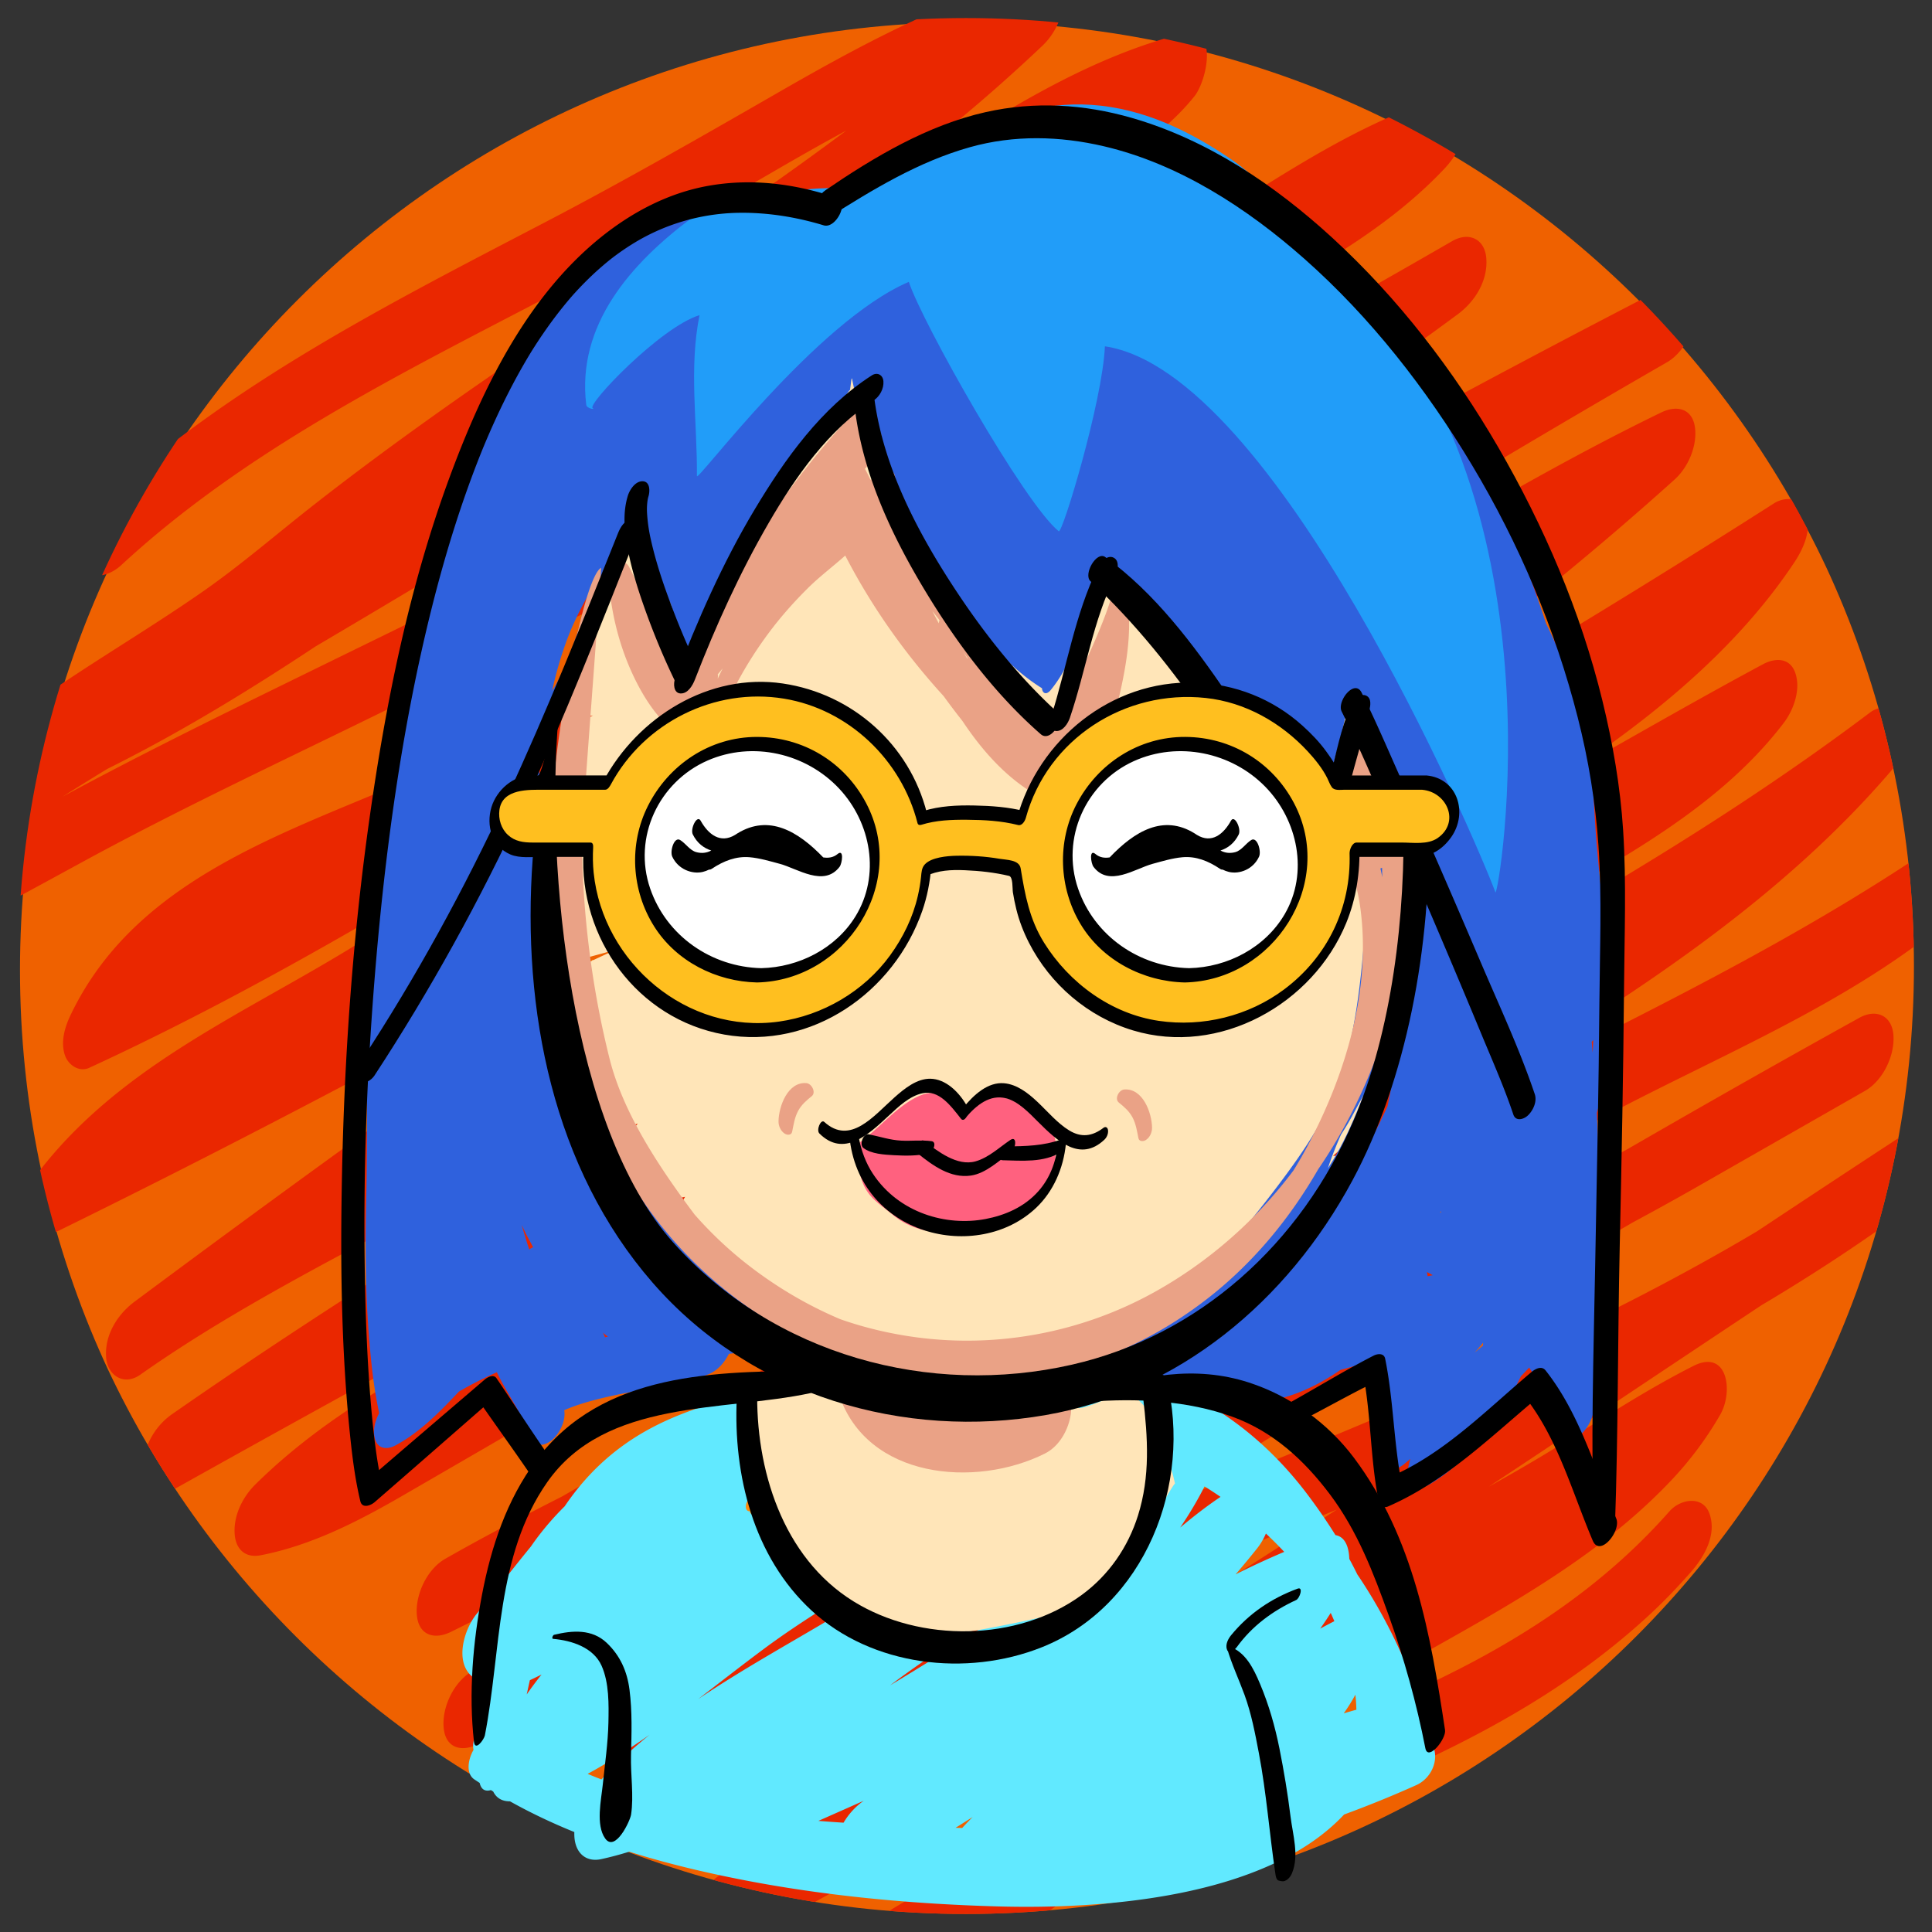 <svg xmlns="http://www.w3.org/2000/svg" xmlns:xlink="http://www.w3.org/1999/xlink" width="1030" height="1030" viewBox="0 0 1030 1030"><rect x="0" y="0" width="1030" height="1030" fill="#333333" stroke="none"/><defs><path id="a" d="M1020.377 515.001c0 279.115-226.264 505.377-505.377 505.377S9.623 794.114 9.623 515.001 235.887 9.622 515 9.622s505.377 226.266 505.377 505.379z"/></defs><clipPath id="b"><use xlink:href="#a" overflow="visible"/></clipPath><g clip-path="url(#b)"><path fill="#EF6100" d="M1021.413 517.214c0 279.115-226.265 505.377-505.378 505.377-279.112 0-505.377-226.264-505.377-505.378 0-279.113 226.265-505.378 505.377-505.378 279.113 0 505.378 226.265 505.378 505.379z"/><path fill="#EA2700" d="M64.592 301.339c65.697-60.767 147.472-101.363 226.166-142.394 40.815-21.281 80.746-43.73 120.539-66.854 43.206-25.11 87.47-49.598 136.055-62.561l-2.865-37.722C469.49 62.96 382.01 118.799 296.631 176.392c-43.967 29.658-87.433 59.996-129.215 92.682-20.033 15.672-39.121 32.311-60.043 46.828-21.763 15.1-44.41 28.884-66.553 43.409-20.461 13.421-40.42 27.7-58.93 43.736-7.092 6.145-11.695 17.171-10.986 26.521.549 7.209 5.931 13.974 13.85 11.2 98.167-34.394 184.33-95.652 268.734-154.941 42.164-29.617 84.251-59.421 128.115-86.495 19.997-12.341 40.242-24.097 59.857-37.073 21.043-13.919 41.816-28.239 62.965-42.001 37.357-24.313 76.479-48.122 120.033-59.315-2.239-11.117-4.479-22.232-6.717-33.351-3.625 4.497-11.99 11.267-18.963 15.919-10.002 6.67-20.648 12.364-31.156 18.178-23.029 12.742-45.092 27.219-67.553 40.936-51.307 31.332-102.534 62.797-153.853 94.112-51.11 31.188-102.327 62.211-153.79 92.816-45.842 27.263-92.239 53.613-137.738 81.449C-2.51 405.993-58.916 444.152-106.64 491.58c-6.829 6.784-11.734 16.688-10.986 26.521.559 7.365 5.898 13.78 13.849 11.198 51.945-16.859 99.749-43.608 147.504-69.638 50.274-27.404 102.161-51.78 153.585-76.934 106.723-52.204 213.545-104.201 320.025-156.899 43.588-21.572 87.41-42.348 128.738-68.076 36.969-23.018 73.674-48.996 115.463-62.538-.953-12.575-1.908-25.146-2.863-37.721-32.516 34.457-76.607 55.146-117.221 78.288-50.043 28.516-97.458 62.321-145.693 93.778-48.672 31.741-97.557 62.7-143.463 98.404-36.258 28.201-71.635 58.477-113.408 78.263C166.968 440.29 75.416 461.753 37.56 541.29c-3.076 6.463-5.364 14.316-2.909 21.401 1.744 5.04 7.496 9.095 12.932 6.589 100.087-46.102 193.518-104.332 287.45-161.587 46.519-28.354 93.288-56.325 141.229-82.228 49.123-26.541 100.223-49.029 149.865-74.543 51.182-26.305 101.262-54.686 151.102-83.427-.985-12.997-1.971-25.993-2.959-38.989-89.507 66.279-184.82 124.035-280.238 181.279-95.315 57.186-189.699 115.122-280.916 178.699C148.344 533.63 70.698 560.08 20.878 624.456c-8.811 11.384-11.102 42.221 10.984 31.382 208.227-102.161 408.941-218.58 611.711-330.955 81.105-44.949 162.598-89.213 245.032-131.684-.985-12.996-1.972-25.994-2.959-38.989-200.876 115.724-395.703 241.728-585.56 374.705-76.926 53.879-153.004 108.972-228.347 165.043-9.188 6.835-16.062 17.88-15.161 29.76.736 9.699 9.592 15.234 18.12 9.229 43.634-30.724 91.015-55.527 138.017-80.599 48.865-26.063 96.42-53.966 143.453-83.206 97.824-60.818 193.598-125.836 295.82-179.224 79.943-41.755 155.398-91.653 236.616-131.035l-7.13-35.752c-155.031 139.627-335.512 246.817-513.14 354.633-93.445 56.721-186.838 113.71-276.604 176.167-9.318 6.484-16.043 18.146-15.16 29.758.8 10.539 9.316 14.158 18.119 9.23 202.516-113.372 408.094-221.234 609.108-337.292 82.61-47.694 164.386-96.848 244.782-148.196l-10.985-31.381c-4.995 7.511-10.376 14.716-16.097 21.688-5.041 6.146-10.836 12.267-18.377 19.708-14.123 13.939-29.658 26.809-45.089 38.273-35.397 26.297-73.571 48.73-112.081 70.107-37.449 20.789-75.582 40.312-113.115 60.945-42.606 23.422-83.6 49.658-124.551 75.827-65.342 41.753-130.41 84.796-198.977 121.15-60.085 31.858-124.111 59.163-173.205 107.688-6.838 6.762-11.73 16.707-10.986 26.521.621 8.164 5.797 12.766 13.852 11.199 27.105-5.268 51.927-18.041 75.644-31.76 24.854-14.379 49.684-28.809 74.538-43.191a10610.827 10610.827 0 0 0 152.23-89.772c49.531-29.772 100.037-57.95 150.666-85.822 50.375-27.729 102.133-51.93 153.664-77.322 67.275-33.148 131.117-72.729 197.158-108.185l-10.984-31.383c-5.504 7.192-9.137 10.836-17.041 18.057-7.752 7.076-15.979 13.312-24.516 19.367-18.808 13.338-38.715 25.094-58.618 36.699-43.185 25.18-85.118 51.793-126.224 80.276-91.95 63.715-180.73 131.845-272.466 195.851-62.606 43.68-127.019 85.396-195.644 119.062l2.959 38.99c48.337-27.512 98.725-51.109 148.233-76.383 25.085-12.807 49.888-26.168 74.097-40.572 24.189-14.391 46.896-30.896 69.811-47.201 23.253-16.545 46.578-32.993 70.564-48.466 23.51-15.167 48.084-28.535 72.547-42.078 48.808-27.02 97.926-53.479 146.338-81.21 61.396-35.17 121.518-72.686 178.057-115.307l-10.984-31.382c-59.98 69.826-146.118 119.632-225.496 166.939-91.051 54.269-181.008 110.706-269.408 169.204-41.196 27.26-81.385 55.869-121.204 85.092-39.394 28.914-78.96 57.732-121.233 82.348-9.595 5.584-15.992 18.82-15.16 29.758.84 11.066 9.201 13.475 18.119 9.23 100.961-48.053 196.104-107.057 291.244-165.518 47.797-29.369 95.674-58.625 144.387-86.46 47.674-27.237 96.567-52.016 145.608-76.669 75.025-37.713 150.204-76.055 218.39-125.428l-7.131-35.751c-33.61 33.213-76.09 55.599-117.895 76.72a4038.336 4038.336 0 0 0-133.637 70.689c-99.297 54.921-199.128 109.008-295.388 169.18-39.694 24.812-79.177 50.248-116.167 78.982-32.521 25.262-64.553 53.299-102.399 70.43-8.954 4.055-15.019 11.32-17.994 20.766-1.853 5.883-3.031 24.236 8.274 22.725 45.447-6.074 87.677-22.926 128.725-42.799 43.947-21.275 85.808-46.65 127.57-71.857 92.4-55.779 188.994-103.605 284.818-153.17 30.956-16.012 61.8-31.989 92.062-49.282l89.188-50.968c9.619-5.496 15.986-18.892 15.162-29.759-.805-10.575-9.309-14.111-18.121-9.229-104.188 57.711-206.854 118.117-308.768 179.746-51.145 30.93-102.086 62.188-152.945 93.584-44.668 27.572-85.542 60.625-129.553 89.188-21.203 13.756-43.262 26.518-67.016 35.328L331.72 981.4c171.867-107.34 370.172-160.402 549.303-253.342 47.312-24.547 93.092-52.107 136.094-83.643 9.217-6.758 16.057-17.938 15.159-29.76-.759-9.986-9.485-14.867-18.118-9.229C824.266 729.44 638.676 860.724 439.863 970.419a2775.571 2775.571 0 0 1-59.694 31.969l7.133 35.752c73.349-58.309 162.89-92.967 248.278-129.312 44.957-19.137 89.819-38.742 132.914-61.836 22.314-11.959 44.492-24.162 66.002-37.533 23.461-14.584 46.566-29.75 71.246-42.24l-14.291-26.021c-3.254 5.631 2.838-4.268-.768 1.271-1.092 1.672-2.266 3.291-3.438 4.908-1.197 1.656-2.473 3.256-3.743 4.855-.225.285-4.667 5.496-1.593 2.025-6.42 7.246-13.554 13.844-20.877 20.158-14.345 12.365-31.18 23.664-48.141 34.455-35.631 22.666-73.099 42.25-109.025 64.42-39.857 24.594-76.527 54.361-114.17 82.133-42.477 31.334-86.009 61.828-133.524 85.104-8.503 4.166-17.229 7.842-26.042 11.295.953 12.572 1.908 25.146 2.864 37.721 61.737-53.27 143.856-80.49 220.312-108.334 80.787-29.42 162.883-61.467 226.773-120.973 7.468-6.955 14.516-14.354 21.266-22.004 7.164-8.117 13.979-19.857 10.072-31.133-3.469-10.01-15.477-8.066-21.377-1.381-114.229 129.438-307.648 132.047-443.064 231.178a405.347 405.347 0 0 0-25.289 20.133c-7.098 6.125-11.693 17.186-10.986 26.523.528 6.965 5.991 14.279 13.852 11.197 97.134-38.068 176.129-109.006 260.492-168.248 66.98-47.033 147.924-76.375 205.264-136.568 10.396-10.916 19.23-22.635 26.766-35.684 7.1-12.287 4.061-35.306-14.291-26.02-23.682 11.982-45.959 26.396-68.422 40.475-22.414 14.049-45.567 26.727-68.828 39.299-42.021 22.705-85.976 41.566-129.891 60.242-90.248 38.379-182.23 75.838-259.648 137.379-7.226 5.744-11.672 17.469-10.986 26.521.82 10.785 9.26 13.842 18.12 9.23C584.75 936.47 771.74 806.556 960.965 681.343a11079.5 11079.5 0 0 1 56.154-36.924c-.986-12.996-1.974-25.993-2.959-38.989-164.072 120.319-362.512 176.991-545.047 261.854-48.147 22.383-95.297 46.992-140.35 75.131-8.23 5.139-13.767 14.979-14.994 24.48-1.042 8.053 3.028 20.43 13.685 16.479 48.653-18.047 91.169-48.994 132.91-79.129 45.077-32.541 91.929-61.576 139.313-90.625 101.836-62.436 204.242-123.968 307.943-183.266a7351.688 7351.688 0 0 1 86.65-48.766c-.985-12.996-1.971-25.993-2.959-38.988-51.547 29.457-102.699 59.619-155.438 86.898-53.777 27.817-107.557 55.633-161.336 83.449-43.93 22.723-87.301 45.756-129.696 71.246-41.771 25.117-83.297 50.699-126.522 73.277-41.221 21.529-86.023 41.922-132.55 48.141l-9.721 43.49c47.462-21.482 85.909-55.805 127.179-86.811 44.622-33.523 92.951-62.742 140.678-91.576 96.971-58.587 197.004-111.868 295.91-167.064 73.6-41.076 157.644-70.725 218.6-130.964 6.844-6.76 11.734-16.708 10.988-26.521-.729-9.591-9.636-15.373-18.119-9.229-88.589 64.145-188.592 109.527-285.451 159.373-99.426 51.166-193.672 111.625-289.094 169.732-73.312 44.643-147.525 88.053-225.084 124.969.985 12.996 1.973 25.992 2.959 38.988 49.188-28.641 94.676-62.945 140.543-96.504 46.479-34 94.139-66.234 142.512-97.467 87.035-56.191 175.351-110.046 263.912-163.752 74.69-45.295 149.065-94.295 206.426-161.075 5.669-6.597 9.146-18.316 6.219-26.761-2.553-7.37-11.105-9.217-17.203-4.62-89.628 67.563-188.064 121.632-286.239 175.511-49.329 27.073-98.405 53.916-144.788 85.881-23.352 16.091-46.289 32.776-69.5 49.068-23.091 16.205-47.427 30.418-72.158 43.965-61.564 33.727-125.932 62.055-186.961 96.791-9.623 5.477-15.984 18.906-15.16 29.76.834 10.973 9.219 13.596 18.119 9.23 98.893-48.512 189.042-113.174 277.801-177.872 89.326-65.108 177.656-132.874 271.783-191.008 55.476-34.265 120.369-62.552 160.975-115.647 5.39-7.048 9.266-17.969 6.219-26.763-2.841-8.196-10.652-8.139-17.203-4.62-49.322 26.479-97.433 55.121-146.603 81.871-49.907 27.152-102.032 49.65-152.421 75.84C537.59 565.519 438.344 626.223 337.975 685.06a11414.429 11414.429 0 0 1-97.149 56.283c-30.903 17.713-60.723 37.979-96.278 44.889.953 12.572 1.908 25.146 2.865 37.721 33.756-33.367 76.161-55.738 118.04-77.18 45.688-23.391 90.239-48.039 134.128-74.681 87.599-53.175 171.682-111.858 262.07-160.353 54.957-29.484 110.545-57.98 162.961-91.898 49.711-32.166 98.854-70.181 131.993-120.016 5.024-7.557 9.407-17.564 6.218-26.762-2.699-7.791-10.854-8.675-17.203-4.621-195.874 125.101-399.874 236.655-603.807 347.893-83.528 45.561-167.062 91.117-250.083 137.596l2.959 38.988C265.64 673.978 449.086 574.513 622.931 460.024c94.264-62.08 185.903-128.777 269.846-204.379 7.025-6.327 11.709-17.035 10.988-26.521-.836-11.01-9.213-13.55-18.12-9.23-51.248 24.849-100.296 53.832-149.524 82.396-49.636 28.8-100.664 55.019-150.33 83.749-99.657 57.645-195.211 122.086-293.78 181.536-72.495 43.724-150.876 77.517-220.271 126.384.985 12.996 1.974 25.992 2.959 38.988 185.013-137.684 374.572-269.338 569.659-392.373 80.434-50.727 161.85-99.902 244.247-147.373 9.606-5.535 15.987-18.861 15.161-29.76-.821-10.815-9.25-13.799-18.12-9.229-206.175 106.22-406.212 223.748-609.961 334.452-81.456 44.258-163.553 87.353-246.782 128.186l10.984 31.383c25.777-33.308 66.305-56.533 103.789-77.647 19.876-11.199 39.891-22.157 59.179-34.356 21.948-13.881 42.736-29.654 64.247-44.203 92.357-62.464 188.979-118.262 284.289-176.013 77.076-46.703 153.375-94.857 225.838-148.517 9.197-6.81 16.061-17.9 15.162-29.76-.793-10.436-9.346-14.29-18.121-9.229-48.864 28.18-97.98 55.93-148.08 81.867-49.613 25.688-100.764 48.179-150.023 74.562-96.332 51.593-187.564 112.021-281.984 166.92-45.945 26.715-92.727 52.251-141.018 74.497 3.338 9.33 6.68 18.662 10.022 27.99a169.555 169.555 0 0 1 2.938-5.881c.275-.53 3.927-6.72 1.067-2.127 2.278-3.657 4.847-7.124 7.493-10.519.167-.216 4.737-5.591 1.715-2.197 1.436-1.612 2.948-3.157 4.455-4.703 3.552-3.637 7.364-7.009 11.248-10.285 4.771-4.025 12.173-9.079 19.404-13.619 8.458-5.309 17.279-10.026 26.193-14.511 34.469-17.342 71.242-29.699 106.113-46.215 43.147-20.439 79.836-52.666 117.23-81.818 44.832-34.949 93.141-64.874 140.709-95.896 48.039-31.33 95.283-64.804 145.127-93.205 42.926-24.461 88.732-46.937 123.102-83.359 6.684-7.084 11.75-16.467 10.986-26.521-.559-7.366-5.898-13.776-13.852-11.199-49.908 16.174-93.238 47.806-137.598 74.86-48.915 29.833-102.049 53.269-153.393 78.592-106.677 52.613-213.652 104.618-320.47 156.94-43.396 21.257-86.618 42.541-129.028 65.714-40.359 22.048-80.936 43.731-124.824 57.979l2.863 37.722c72.182-71.732 163.5-120.634 250.486-171.761 103.369-60.754 205.491-123.592 307.752-186.184 31.838-19.49 63.289-39.892 95.545-58.647 28.137-16.359 57.43-30.229 78.301-56.136 6.781-8.413 13.281-38.49-6.715-33.35-47.43 12.188-90.468 38.452-131.139 64.922-21.107 13.74-41.835 28.054-62.84 41.949-19.621 12.977-39.934 24.667-59.938 37.012-88.902 54.875-170.567 120.623-260.035 174.661C76.088 360.719 34.5 382.364-9.664 397.84l2.862 37.721c39.103-33.88 85.59-57.931 127.509-87.985 21.175-15.182 40.631-32.546 61.217-48.488 20.627-15.977 41.773-31.276 63.117-46.279 86.076-60.504 176.019-115.53 257.791-181.999 18.234-14.82 35.916-30.312 52.963-46.484 6.924-6.571 11.72-16.852 10.985-26.521-.585-7.715-5.842-13.337-13.851-11.199-49.303 13.154-94.82 37.832-138.795 63.142-40.957 23.574-81.775 46.956-123.684 68.825-82.873 43.245-167.968 86.252-237.164 150.254-7.748 7.166-13.724 20.591-10.07 31.133 3.688 10.637 15.028 7.252 21.376 1.379z"/></g><path fill="#2F61DD" d="M221.14 612.463c-8.344-38.913-8.591-79.807-4.728-119.273 3.768-38.485 11.9-78.394 30.218-112.791l-9.154 1.161c-.164 37.649-3.348 75.207-6.915 112.663-3.528 37.047-8.302 74.227-8.569 111.485-.014 1.977 1.642 3.497 3.592 2.905 2.741-.833 4.714-4.147 4.997-6.859 3.898-37.506 7.151-75.097 10.695-112.639 3.576-37.882 6.603-75.858 6.544-113.935-.011-6.984-7.527-1.939-9.154 1.161-18.991 36.193-27.327 77.627-31.066 118.017-3.807 41.122-2.551 83.595 7.537 123.782.532 2.119 2.988 1.296 4.08.265 1.619-1.529 2.387-3.777 1.923-5.942zm53.589 72.41c8.031 17.16 16.42 33.853 28.561 48.525 8.645 10.447 22.973-12.887 18.878-21.415-6.104-12.716-13.903-24.401-28.258-27.98-11.717-2.921-23.771 5.164-32.448 11.974-9.696 7.609-17.789 17.193-26.128 26.205-4.493 4.855-9.082 9.611-13.876 14.171a115.922 115.922 0 0 1-6.631 5.822c-1.163.926-1.113.887.149-.116-.557.416-1.121.822-1.689 1.222-1.372.977-2.801 1.868-4.249 2.728l6.913 19.752c13-16.484 33.749-27.738 53.727-36.286l-7.259-3.698c5.384 14.285 15.502 26.314 20.574 40.71 2.049 5.815 8.296 4.068 11.795.763 4.237-4.002 7.6-11.327 5.558-17.179-5.051-14.469-15.534-26.422-20.276-40.991-.985-3.025-4.165-4.865-7.259-3.698-26.142 9.857-50.632 23.818-68.824 45.415-3.539 4.201-5.77 11.49-3.915 16.844 1.782 5.145 6.711 5.143 10.828 2.908 21.095-11.447 35.211-32.099 52.742-47.872 1.779-1.601 3.631-3.113 5.501-4.604-3.058 2.438.415-.21 1.06-.653 1.006-.691 2.052-1.321 3.105-1.937.634-.37 4.232-2.026.98-.598 1.003-.441 2.043-.786 3.088-1.11.606-.188 4.085-.804 1.056-.406 1.02-.134 2.049-.132 3.075-.106 1.034.026 2.056.202 3.069.398-2.521-.488.724.36 1.281.595 1.071.451 2.074 1.05 3.061 1.657.329.202 3.064 2.381 1.796 1.272 5.085 4.447 9.079 10.502 12.574 16.216l17.61-23.773c-12.767-10.978-20.811-26.69-28.63-41.344-6.579-12.334-21.738 7.618-17.539 16.589z"/><path fill="#FFE5B8" d="M775.176 347.815c-2.876-3.521-7.04-4.619-11.706-3.024l-1.736.595.001-.107-.369.234c-13.975 4.805-22.995 3.975-31.854 2.184 1.709-6.052 3.021-12.285 4.003-18.603.812-.027 1.657-.315 2.392-.804 3.179-2.108 4.95-6.364 4.869-10.284-.404-19.314-2.707-38.6-7.541-57.002-1.522-7.797-3.834-15.39-7.296-22.194-5.03-12.556-11.485-24.481-19.614-35.453-21.007-28.355-52.239-45.759-84.255-55.072-17.88-5.201-36.233-8.122-54.695-9.504-21.528-1.613-43.223-1.364-64.494 2.846a143.834 143.834 0 0 0-8.703 2.019c-29.185 1.134-58.11 7.27-84.561 21.157a138.98 138.98 0 0 0-7.277 4.116c-13.356 5.419-26.344 11.818-38.62 19.499-16.723 10.465-32.648 24.265-41.876 42.92a62.433 62.433 0 0 0-4.068 10.522c7.197 6.74 11.295 15.739 12.099 26.125 1.328 17.207-3.263 34.593-8.146 50.937-4.844 16.217-10.4 32.121-14.033 48.677a350.459 350.459 0 0 0-3.071 15.799 218.048 218.048 0 0 0 11.46-1.987 225.148 225.148 0 0 0-12.295 7.043c-2.792 17.604-4.449 35.351-5.842 53.133 15.792-.491 32.29-2.116 49.964-4.953-16.913 7.838-34.282 16.233-51.52 25.628-1.345 18.046-2.778 36.087-5.215 54.006 13.28-3.454 25.47-6.713 36.91-9.875-3.814 1.754-7.69 3.551-11.567 5.371l-1.019.271-.033.241c-10.075 5.157-17.21 15.98-18.716 28.511-.746 6.237.564 12.133 3.536 15.77 2.83 3.464 6.982 4.69 11.789 3.419l2.065-.557c-.427.237-.944.474-1.368.712l-.395.056v.06c0 .599-1.957 1.195-3.029 1.791-8.564 4.771-14.042 17.121-15.213 26.859-.748 6.242.584 12.151 3.569 15.806 2.833 3.471 7.006 4.683 11.801 3.38a701.55 701.55 0 0 0 30.57-9.084c-7.326 7.674-13.744 24.063-11.247 34.344 1.643 6.766 6.893 9.942 14.672 8.737a384.16 384.16 0 0 0 21.724-4.008c-2.822 4.779-4.691 10.283-5.368 15.915-.558 4.638.106 11.665 3.812 16.2 2.885 3.535 7.047 4.604 11.684 2.946 3.313-1.187 6.629-2.369 9.947-3.543a40.568 40.568 0 0 0-7.041 18.349c-.763 6.356.409 11.799 3.302 15.342 2.756 3.377 6.943 4.719 11.921 3.852.66-.116 1.318-.267 1.977-.385l.127-.226c6.706-1.177 13.423-2.64 20.15-3.845-3.531 8.499-5.293 18.137-1.894 24.246.941 1.695 2.601 3.058 5.444 3.702 1.147.475 2.489.729 4.047.731h.049c5.287-.01 10.591-.09 15.904-.213 10.156.088 20.249.105 30.16-.543.602 5.563 3.189 10.775 7.409 12.781 11.976 5.689 25.401 8.575 39.898 8.575 30.877 0 62.198-13.022 83.07-22.82 39.693-18.63 75.662-43.074 108.62-66.719l.915-.554-.007-.119c9.43-7.258 15.379-20.248 14.551-31.988-.581-8.255-5.269-13.59-11.936-13.59-.43 0-.866.024-1.304.071 10.656-9.181 19.582-19.133 27.054-30.138 5.164-7.606 9.515-19.357 6.241-29.527-1.382-4.285-4.271-7.188-7.99-8.17a257.154 257.154 0 0 0 5.707-5.614c7.48-7.593 11.855-19.001 11.146-29.063-.482-6.832-4.729-14.093-11.649-14.093-1.333 0-2.705.282-4.081.84-2.094.849-4.208 1.701-6.34 2.556 7.331-5.545 12.77-15.516 14.015-25.884.582-4.867-.406-12.083-3.958-16.433-2.913-3.564-7.063-4.55-11.609-2.687-.544.224-1.095.448-1.646.672l.01-.323-1.206.805c-.889.357-1.787.716-2.689 1.073a355.66 355.66 0 0 0 17.988-16.493c5.829-5.729 9.939-14.406 10.997-23.212.622-5.2-.231-12.267-3.549-16.331-.922-1.128-2.005-1.997-3.228-2.585a826.153 826.153 0 0 0 17.746-10.873c9.045-5.703 14.209-17.574 15.32-26.812.734-6.098-.747-12.428-3.766-16.13zm-449.409-97.324l-.05.095a63.15 63.15 0 0 1 .294-2.713c.093-.697.212-1.388.333-2.081.189-1.082-.094.284.346-1.509 1.348-5.494 3.334-9.535 5.969-13.661 3.485-5.456 6.638-8.948 11.466-13.592 6.409-6.164 13.533-11.535 21.087-16.289a170.304 170.304 0 0 0-9.05 11.62c-12.003 10.878-22.541 23.467-30.395 38.13zm15.908 12.626c-.49.464-.976.932-1.468 1.393 4.564-13.546 10.507-26.481 18.125-38.32 3.786-3.723 7.801-7.171 11.986-10.386-12.104 13.795-21.706 29.819-28.643 47.313zm47.29-48.193a28.28 28.28 0 0 0-3.586 3.713c-8.211 8.525-16.345 17.13-24.602 25.591a134.364 134.364 0 0 1 7.887-11.453c1.915-2.491 4.129-5.075 6.522-7.646 4.754-4.256 9.835-8.105 15.125-11.588-.448.462-.897.921-1.346 1.383zm39.4 83.023l2.766-1.33.14.364c-.972.322-1.943.641-2.906.966zm93.092-3.571c-.025-.78-.1-1.534-.196-2.272 4.205 2.487 8.317 5.162 12.352 7.913a641.186 641.186 0 0 1 4.846 3.345c-6.061-2.87-11.735-5.828-17.002-8.986zm159.1-95.022c-.223-.392-.441-.787-.669-1.175.583.521 1.163 1.044 1.737 1.577a2.617 2.617 0 0 0-1.068-.402zm7.752 145.331a81.012 81.012 0 0 0 2.885-3.41c.467 1.127.922 2.261 1.383 3.393-1.182.002-2.644.008-4.268.017zm17.565-104.288c-6.028-14.214-14.31-27.371-23.19-39.622-.029-.038-.059-.067-.088-.105a138.504 138.504 0 0 1 23.644 29.37 13.669 13.669 0 0 0-.612 4.153c.018 2.081.105 4.149.246 6.204z"/><path fill="#D8724A" d="M395.46 706.748h-.001l-.002.006z"/><path fill="#2F61DD" d="M274.713 375.778c3.441 8.467 9.604 11.766 17.17 5.576 9.119-7.461 14.028-20.755 18.324-31.303 5.915-14.521 10.481-29.63 14.253-44.837 2.955-11.916 5.843-24.265 6.024-36.601l-8.188 5.05c-.012 7.837 2.5 17.568 12.129 13.046 4.221-1.982 7.597-5.989 10.605-9.415 4.176-4.757 7.757-10.037 11.122-15.386 8.974-14.268 16.484-29.405 22.879-44.989 5.999-14.617 11.28-29.941 13.289-45.68.779-6.103.727-12.014-.982-17.956-1.567-5.449-7.881 2.722-7.559 5.871 1.315 12.849-2.267 26.35-6.106 38.479-5.01 15.828-11.831 31.087-19.647 45.717-5.734 10.733-12.675 22.956-20.887 30.861-1.691 1.628-1.417 1.491-3.465 2.584 1.003-.536-.608.163-1.013.243.455-.09-.02-.061-.273-.175-.53-.24-.717-.475-1.203-1.902-.58-1.704-.665-4.02-.7-6.349-.039-2.565-2.42-3.527-4.458-2.271-2.471 1.524-3.735 4.514-3.73 7.321.016 8.954-2.424 19.95-4.594 29.308a348.018 348.018 0 0 1-11.937 40.318c-3.641 10.006-7.735 20.336-14.102 28.956-1.417 1.918-3.294 4.063-5.343 4.188-2.975.182-5.091-3.34-6.292-5.685-1.946-3.796-6.427 2.295-5.316 5.031z"/><path fill="#61E9FF" d="M764.682 932.816c-8.245-33.301-22.038-65.36-41.07-93.479a217.484 217.484 0 0 0-4.262-8.258c-.202-6.248-2.17-11.772-7.374-12.666-4.703-7.558-9.754-14.818-14.957-21.718-27.368-36.283-64.172-60.236-108.851-69.16-45.886-9.17-93.896-1.61-139.322 6.622-40.592 7.358-84.328 12.255-118.332 37.7-11.95 8.94-21.571 19.51-29.475 31.196-5.497 5.441-10.622 11.306-15.293 17.627a140.187 140.187 0 0 0-2.709 3.804c-9.723 11.882-19.088 24.081-28.809 35.788-6.208 7.472-11.292 23.014-4.401 31.619 2.055 2.564 4.424 3.65 6.887 3.756-1.229 8.896-1.889 17.894-2.059 26.897-1.897 3.391-2.901 7.294-2.209 10.338-3.093 5.5-4.052 12.72.429 15.754.948.643 1.903 1.269 2.857 1.897.847 3.802 3.25 4.621 5.97 3.812.412.253.826.505 1.238.756 1.548 3.176 4.372 5.268 8.977 5.25 11.052 6.177 22.521 11.589 34.274 16.36-.023.919-.017 1.847.055 2.788.632 8.321 6.033 13.46 14.387 11.631a175.539 175.539 0 0 0 14.802-3.945c19.786 6.223 40.044 11.028 60.205 14.97 44.542 8.706 90.85 12.936 136.185 14.201 55.461 1.551 142.988-4.322 184.756-48.998a586.228 586.228 0 0 0 38.488-15.672c6.998-3.138 11.501-11.25 9.613-18.87zm-48.298-19.383a94.847 94.847 0 0 0 6.202-9.938c.3 2.665.48 5.336.536 8.001a295.98 295.98 0 0 0-6.738 1.937zm-403.095 32.258c10.045-5.419 19.667-11.683 28.848-17.932 1.407-.959 2.794-1.946 4.192-2.922-9.112 7.38-17.742 15.259-25.672 23.82a200.418 200.418 0 0 1-7.368-2.966zm217.482-183.518c-10.267 4.613-20.282 9.834-30.099 15.364 3.988-4.504 7.086-9.716 8.73-15.478 7.133-.11 14.26-.098 21.369.114zm75.171 12.79c-10.987 6.825-22.134 13.38-33.324 19.858 4.019-7.38 7.434-15.142 10.083-23.354.311-.966.573-1.994.781-3.063 7.563 1.734 15.055 3.892 22.46 6.559zM282.615 895.696a244.25 244.25 0 0 0 6.094-2.952 200.547 200.547 0 0 0-7.898 10.59c.55-2.527 1.108-5.053 1.674-7.578l.13-.06zm124.508-16.542c22.222-16.514 46.356-30.496 69.82-45.15 14.753-9.218 29.735-18.138 45.353-25.629a328.796 328.796 0 0 1-4.153 3.67c-9.614 8.346-17.261 13.791-28.744 21.651-12.149 8.316-24.666 16.089-37.236 23.751-26.023 15.853-54.023 30.923-80.003 48.418 11.658-8.9 23.197-17.966 34.963-26.711zM523.786 867.4c-16.085 10.895-32.622 21.077-49.252 31.11 21.393-16.131 43.477-30.077 66.778-43.334-5.739 4.144-11.58 8.197-17.526 12.224zm-63.263 92.612c-4.306 2.962-8.048 7.045-10.802 11.716a940.056 940.056 0 0 1-13.42-.969c8.081-3.571 16.16-7.142 24.222-10.747zm243.307-91.744a166.302 166.302 0 0 0 5.614-8.386 232.254 232.254 0 0 1 1.931 4.41 347.998 347.998 0 0 0-7.545 3.976zm-45.086-28.937a498.34 498.34 0 0 0 11.426-13.795c1.816-2.275 3.443-5.006 4.722-7.962a220.468 220.468 0 0 1 9.769 9.764 427.806 427.806 0 0 0-25.917 11.993zm-8.049-41.309c-7.503 5.022-14.587 10.584-21.51 16.354 4.778-7.014 9.136-14.312 12.99-21.92a201.63 201.63 0 0 1 8.52 5.566zM518.539 968.714a195.061 195.061 0 0 0-5.562 5.824c-1.173-.03-2.345-.065-3.518-.102a890.354 890.354 0 0 0 9.08-5.722z"/><path fill="#FFE5B8" d="M572.384 720.587a43.161 43.161 0 0 0-2.597-1.092c-1.312-4.439-3.169-8.871-5.583-13.308-5.663-10.403-20.321 1.755-24.147 6.925a42.025 42.025 0 0 0-2.206 3.306c-8.424.842-16.711 2.579-24.076 4.406-16.359 4.059-33.587 14.184-41.625 28.898-.21-.229-.44-.475-.716-.767-1.495-1.583-2.758-3.358-3.937-5.182.769 1.125-1.07-2.179-1.22-2.533-.635-1.494-1.09-3.054-1.548-4.607-.074-.252-.138-.461-.195-.65-.029-.3-.079-.716-.16-1.301-.251-1.823-.311-3.668-.376-5.505a44.006 44.006 0 0 0-.022-.574c.057-.338.127-.928.215-1.896.2-2.158.586-4.294.967-6.427 1.605-8.998-3.407-20.398-14.216-17.114-11.534 3.503-46.345 35.786-48.298 46.736-3.349 18.778 2.971 57.602 14.657 73.287 9.656 12.96 54.809 48.416 70.356 49.837 14.856 1.358 89.221-14.338 102.604-20.521 2.07-.618 34.188-60.711 36.155-61.562 0 0-10.574-49.836-27.361-46.904 4.445-5.732-27.525 11.646-24.5 5.181 3.47-7.412 8.232-23.817-2.171-28.633z"/><path fill="#EAA286" d="M561.542 741.923c-16.587 9.182-35.788 12.758-54.617 12.13-18.777-.624-39.786-5.194-51.228-21.4-3.543-5.019-9.491 7.452-8.371 10.843 14.777 44.792 72.594 50.025 109.767 31.411 7.793-3.903 12.699-12.901 13.828-21.324.688-5.119-1.634-15.944-9.379-11.66z"/><path d="M294.899 873.721c9.902.872 21.479 4.542 25.841 14.37 4.021 9.065 3.827 20.559 3.623 30.284-.237 11.013-1.871 22.007-2.995 32.949-.846 8.24-3.866 21.63 1.271 28.817 5.354 7.489 13.275-9.266 13.803-12.738 1.525-10.053-.316-21.312-.04-31.573.315-11.671.69-23.381-.797-34.99-1.255-9.787-4.923-18.103-12.099-24.948-7.877-7.51-18.325-6.732-28.136-4.331-.632.158-1.436 2.077-.471 2.16zm359.289 5.052c2.468 8.512 6.264 16.481 9.304 24.804 3.66 10.013 5.641 20.536 7.629 30.977 4.055 21.276 5.642 43.011 8.822 64.427.157 1.06.422 3.333 1.867 3.637.425.09.853.177 1.277.269 2.657.555 4.823-2.068 5.747-4.316 3.845-9.383.394-20.353-.821-30.165-1.5-12.121-3.503-24.181-5.893-36.16-2.36-11.822-5.666-23.382-10.346-34.502-3.453-8.212-7.82-17.268-16.824-20.128-.516-.169-.871.779-.762 1.157z"/><path d="M691.837 846.941c-13.969 5.114-26.065 13.318-35.512 24.854-1.577 1.925-3.068 4.833-2.268 7.4 1.024 3.285 4.321.295 5.394-1.179 8.126-11.192 19.075-19.248 31.568-24.999 1.908-.878 3.949-7.221.818-6.076z"/><path fill="#FF8A0B" d="M399.376 805.66c.251-.006.49.012.735.072l-.676-.176c.223.068.418.164.604.305l-.535-.439c.171.146.306.311.42.504l-.347-.646c.114.213.194.436.244.673l-.159-.801c.017.09.033.181.037.272.033.716.349 1.521 1.024 1.865.69.352 1.495.112 2.111-.268.854-.526 1.511-1.359 1.961-2.243.487-.955.632-1.853.662-2.905a4.316 4.316 0 0 0-.401-1.881c-.629-1.348-1.665-2.147-3.185-2.261-.845-.062-1.685.49-2.265 1.038-.8.756-1.389 1.753-1.719 2.8-.278.883-.404 1.906-.093 2.803.229.663.818 1.308 1.582 1.288z"/><path fill="#2F61DD" d="M856.578 509.477c-.749-12.445-2.003-24.845-3.247-37.247a775.106 775.106 0 0 0-.444-4.567c-.033-.344-.076-.686-.111-1.03-.642-6.458-1.261-12.918-1.783-19.388-1.03-12.775-1.275-25.541-2.909-38.275a231.147 231.147 0 0 0-7.825-36.782c-4.113-13.747-9.728-26.97-16.043-39.845a612.819 612.819 0 0 0-12.169-34.043c-3.503-19.917-11.4-38.856-23.407-55.277-1.506-2.06-3.101-4.047-4.735-6-10.553-19.73-22.437-38.744-35.707-56.764-12.959-17.597-27.382-35.405-44.143-49.547-24.956-21.059-54.667-37.003-85.187-48.341-33.479-12.438-70.124-20.7-105.807-14.53-16.962 2.933-32.56 10.243-45.623 21.443-6.254 5.363-11.636 11.704-16.2 18.632-14.777-6.21-30.667-9.903-46.681-9.03-22.243 1.214-42.066 10.457-59.521 23.823a76.91 76.91 0 0 0-12.186 3.888c-23.004 9.53-40.977 27.855-54.002 48.737-32.439 52.003-53.656 115.766-60.92 175.679-1.212 9.999-2.251 20.011-3.173 30.033-4.747 22.622-8.821 45.371-12.417 68.093-9.919 62.678-5.545 126.051-7.08 189.49-.589 24.37-.53 48.785 1.396 73.095 1.372 17.314 3.229 35.045 8.082 51.781l.101.346c2.126 7.229 10.644 5.072 14.613.945a127.537 127.537 0 0 0 5.387-5.979c-2.932 3.465 2.747-3.203 3.423-4.079 3.058-3.955 5.628-8.359 7.975-12.768 4.301-8.082 7.139-16.795 9.223-25.669.118-.339.229-.678.342-1.017 1.301 1.059 3.052 1.491 5.054.885 4.738-1.438 8.929-6.975 10.046-12.049 3.144 7.97 6.629 15.797 10.526 23.419 4.38 8.564 9.185 16.872 14.863 24.647 3.117 4.267 8.347 2.693 12.18.752 9.838-4.98 24.993-8.375 37.508-10.741 13.749-2.597 27.64-4.715 40.925-9.249 5.234-1.785 9.203-6.219 11.681-11.178a83.534 83.534 0 0 0 4.604-.65c11.505-1.99 21.18-25.15 10.361-32.596-19.938-13.72-37.783-29.862-53.354-48.423-14.583-17.382-25.846-35.848-34.606-55.328-9.072-20.173-15.439-41.483-19.922-63.115l-.109-.527c-.043-.232-.113-.598-.218-1.143-.252-1.317-.49-2.637-.73-3.956a382.371 382.371 0 0 1-1.339-7.954c-.924-5.783-1.693-11.59-2.376-17.406-1.329-11.309-2.182-22.671-2.744-34.042-.798-16.164-.867-32.358-.535-48.535.028-1.344.064-2.688.1-4.031 1.535-2.792 2.529-5.833 2.793-8.626.957-10.127 2.415-20.182 4.517-30.136l.217-.938c.326-1.392.68-2.777 1.034-4.162.58-2.265 1.221-4.514 1.877-6.757 1.274-4.353 2.74-8.646 4.312-12.899.237-.641 1.613-4.041 1.812-4.574.697-1.62 1.417-3.229 2.154-4.831 1.794-3.902 3.762-7.722 5.815-11.493a200.025 200.025 0 0 1 3.166-5.553c.127-.214.256-.427.384-.64.008 0 1.133-1.838 1.391-2.242 2.296-3.6 4.728-7.111 7.222-10.577 3.49-4.851 7.188-9.549 10.997-14.155 6.025 11.902 13.084 23.271 21.319 33.883 3.094 3.987 5.267 28.266 8.702 25.346-.452 22.812 10.759-22.534 12.715-26.147 14.018-25.901 29.999-49.254 47.787-74.158 8.927-12.499 17.996-24.896 26.963-37.366.437 1.362.886-7.491 1.355-6.141.83 4.21 1.713 8.242 2.585 12.009 4.291 18.529 10.097 36.744 18.059 54.021 6.528 14.165 13.857 27.948 20.894 41.86 6.082 12.022 16.218 21.278 26.503 29.729 3.441 2.826 6.959 5.546 10.477 8.262 6.633 7.258 14.092 13.748 22.686 19.107.021.014.045.022.068.036.104 2.458 2.13 4.029 4.683.91 11.869-14.504 16.894-33.919 20.805-51.866 1.253-5.752 2.361-11.566 3.471-17.387 35.224 42.496 78.655 80.985 98.48 133.281 1.691 4.463 6.124 4.983 9.896 2.658 4.687-2.89 8.957 14.647 9.572 9.228 2.187-19.269 14.22-51.599 16.346-70.888a320.326 320.326 0 0 1 6.084 9.837c1.399 14.398 2.499 28.797 3.167 43.202-.419 23.019-.471 46.042-.392 69.066a550.41 550.41 0 0 1-.839 11.575c-1.808 21.342-4.65 42.859-10.651 63.465-6.716 23.058-20.686 43.346-35.032 62.316-16.354 21.625-34.624 43.572-56.203 60.195-.37.285-.749.561-1.122.843-12.999 4.41-25.294 11.987-34.834 21.138a211.96 211.96 0 0 1-31.309 11.955c-20.725 6.089-42.635 8.547-64.126 5.912-3.768-.463-7.304 8.465-2.855 9.069 31.647 4.311 64.513-2.42 94.037-15.861.247 2.108 1.521 3.463 4.608 2.7 9.895-2.438 19.887-7.755 28.305-13.801.351.191.812.228 1.401.048.311 1.08 1.158 1.634 2.857 1.012 3.016-1.104 5.856-2.599 8.518-4.378.712.652 1.69.91 2.962.399 16.134-6.476 29.303-20.426 40.536-33.243 8.594-9.806 16.273-20.531 23.235-31.636 1.908.333 4.665-1.331 5.987-2.856 14.773-17.046 24.488-37.968 32.609-58.821a389.24 389.24 0 0 0 7.651-21.51 346.474 346.474 0 0 1-1.588 7.237c-.491 2.122-.065 3.587.777 4.365-.079.438-.154.876-.232 1.314a579.861 579.861 0 0 1-2.588 13.417 409.72 409.72 0 0 1-9.947 20.016c-2.729 5.122-5.604 10.166-8.569 15.153-.429.723-.868 1.438-1.306 2.155-.109.165-1.317 2.114-1.562 2.499a271.617 271.617 0 0 1-5.573 8.431c-6.779 9.865-13.882 19.432-21.622 28.572-.254.301-2.094 2.405-2.56 2.95a349.922 349.922 0 0 1-3.232 3.556 292.445 292.445 0 0 1-7.881 8.183c-5.32 5.337-10.888 10.422-16.623 15.307-11.659 9.931-21.665 17.85-35.052 26.138-5.359 3.319-9.021 10.48-8.544 16.771.466 6.147 5.201 7.707 10.21 5.202a224.239 224.239 0 0 0 19.407-10.963c.047.855.376 1.57 1.031 2.005a6.623 6.623 0 0 0-.069 1.481c.182 2.4 2.305 3.629 4.39 2.236 1.526-1.02 3.053-2.047 4.578-3.078.02 0 .039-.004.059-.006-.03.193-.066.388-.091.579-.541 4.175.609 11.102 6.205 11.082 19.446-.066 36.425-7.236 51.611-17.734 6.866-1.793 13.644-3.89 20.285-6.343-.884 17.578-.979 35.195-.015 52.836.484 8.868 8.505 7.952 13.719 3.688 1.115-.911 2.222-1.835 3.328-2.756-1.17 3.377-1.748 7.005-.551 10.462 1.765 5.09 6.912 5.437 11.034 2.964 21.819-13.105 37.261-34.332 48.446-57.458a357.446 357.446 0 0 0 4.38-4.653c6.544 9.664 12.829 20.012 13.085 31.729.108 4.899 3.988 8.747 8.951 7.241 6.629-2.015 12.042-10.383 12.451-17.093 3.198-52.493 4.344-105.138 1.578-157.651 8.107-26.717 6.871-57.63 5.292-83.841zM289.912 674.693a162.647 162.647 0 0 0 8.729 12.654c6.326 8.318 13.611 15.667 21.68 22.29a117.95 117.95 0 0 0 3.767 2.954c-6.324 1.415-12.586 3.116-18.738 5.342-1.876-3.027-3.661-6.107-5.426-9.211l-.113-.202c-.17-.313-.387-.713-.521-.966a208.432 208.432 0 0 1-1.884-3.676 229.806 229.806 0 0 1-3.948-8.319c-5.302-11.718-9.651-23.855-13.435-36.14-.656-2.13-1.29-4.269-1.911-6.41a251.292 251.292 0 0 0 2.817 5.822c1.696 3.185 1.986 3.711.871 1.576a643.382 643.382 0 0 0 1.912 3.562 187.062 187.062 0 0 0 6.2 10.724zm418.065-51.932c1.083-3.438 2.377-6.812 3.673-10.09a199.717 199.717 0 0 1 3.298-7.813 145.344 145.344 0 0 0 5.702-9.485 1192.73 1192.73 0 0 0 6.317-11.685c-5.057 13.285-11.04 27.003-18.99 39.073zm53.132 57.62l-.361-2.211a78.11 78.11 0 0 1 3.085 1.686l-2.724.525zm7.056-33.825c-.131-.055-.262-.11-.393-.163.171-.254.345-.506.514-.761l-.121.924zm22.471 70.779a607.6 607.6 0 0 0-4.428 3.742 133.01 133.01 0 0 0 4.433-5.221c-.003.494-.003.987-.005 1.479zm58.446-156.194c-.164-1.897-.323-3.796-.496-5.691.29-.332.545-.689.812-1.038a225.87 225.87 0 0 1-.316 6.729z"/><path fill="#EAA286" d="M748.627 440.929c-.011-3.605-3.301 5.224-6.159 6.763-.383-.443-.854-21.251-1.439-21.547-4.473-2.26-8.807-35.345-13.007-37.967-2.005-4.53-4.254 1.223-6.673-3.167-3.358 6.18-7.267 52.91-12.122 58.286-1.779 1.97-4.159 4.643-6.868 6.472.542.311 1.075.628 1.624.934 4.601 2.565 9.347 4.854 14.192 6.912 3.271 8.278 5.733 16.884 6.999 26.016 6.195 44.708-8.478 91.675-29.842 130.533a209.7 209.7 0 0 1-5.817 9.925c-19.767 26.358-45.021 48.581-73.807 64.629-38.58 21.509-83.465 30.098-127.234 24.228-13.767-1.847-27.398-5.042-40.491-9.645-18.102-7.635-35.147-17.827-50.555-30.004-9.815-7.759-18.881-16.425-27.134-25.814-18.262-24.388-37.879-53.446-45.277-82.901-9.489-37.78-14.371-77.107-14.833-115.946-.093-7.791 10.144-138.133 10.265-145.922-8.512 4.774-22.421 73.637-27.122 132.495-1.103 21.198-.564 42.473 1.684 63.557 5.174 48.483 19.027 98.231 46.167 139.19 42.313 63.855 118.044 104.038 195.042 97.581 40.068-3.36 77.403-19.428 108.822-44.242 23.719-18.732 42.803-42.069 57.745-67.965 13.501-19.68 24.299-41.21 32.36-63.655 5.75-16.012 10.168-33.116 12.77-49.928 2.993-19.355.775-49.355.71-68.818zm-12.694 22.05c.3-.097.595-.217.889-.358.027 1.683.064 3.365.11 5.046-.305-1.567-.641-3.13-.999-4.688z"/><path fill="#EAA286" d="M678.68 433.08c-9.774-15.045-19.609-30.052-29.566-44.98-7.11-10.662-14.384-21.228-22.096-31.459 11.498 29.289 27.721 55.927 51.662 76.439z"/><path d="M392.794 745.51c-1.927 40.844 8.875 84.423 39.787 113.027 32.215 29.81 82.676 35.645 122.8 19.674 55.068-21.92 80.453-87.078 66.527-142.841-.791-3.165-4.364-3.184-6.636-1.782-3.557 2.193-6.347 7.245-5.849 11.479 2.521 21.422 3.841 42.018-2.739 62.912-5.264 16.714-15.396 31.667-30.08 42.398-34.125 24.938-86.067 25.364-121.603 3.343-37.931-23.508-52.357-70.793-51.274-113.244.064-2.523-2.124-4.441-4.573-3.698-3.353 1.018-6.198 5.313-6.36 8.732z"/><path d="M435.667 730.863c-53.565.241-114.384.182-149.82 47.674-15.694 21.027-23.991 46.08-28.868 71.6-4.875 25.501-7.188 52.688-4.297 78.453.603 5.367 5.385-1.215 5.811-3.399 8.803-45.106 5.724-95.599 33.224-134.971 31.101-44.532 93.754-37.504 140.414-47.521 3.774-.807 9.103-11.862 3.536-11.836z"/><path fill="#EAA286" d="M601.371 321.993c-.574-4.989-4.597-4.915-7.615-2.711-.406-5.945-6.111-5.642-9.807-1.034 32.851-40.957-29.322 90.429-18.318 51.999-2.027 7.08-3.769 4.021-5.49 11.179-6.53-9.103-13.197-7.899-19.861-16.896-10.531-14.22-20.688-28.826-31.566-42.768-12.062-15.461-26.174-39.507-37.706-55.181l2.195-2.194c2.509-2.512 4.322-6.135 4.047-9.767-.269-3.538-3.546-5.656-6.673-3.4a5488.92 5488.92 0 0 0-6.435 4.65 297.098 297.098 0 0 0-2.984-5.945c2.752-3.291 5.278-6.732 7.27-10.441 1.505-2.806 2.902-8.792-.811-10.685-3.297-1.68-6.607 1.684-8.408 4.434.485-.997.974-1.993 1.446-2.999 1.278-2.729 2.497-6.82.353-9.496-1.954-2.441-5.578-1.036-7.344.87-30.494 32.886-56.746 70.52-75 111.629-4.21 6.185-8.249 12.477-12.024 18.928-8.258-14.037-16.192-28.344-26.709-40.488-1.427-3.115-2.89-6.211-4.445-9.264-1.674-3.286-4.059-2.958-6.173-1.16-3.571-1.586-7.169 5.725-5.208 8.719.165.251.323.506.487.758.002.045.001.095.005.139 1.584 17.68 6.018 35.022 13.828 50.996 7.182 14.692 17.986 29.875 34.046 35.49 3.805 1.331 6.823-2.336 8.336-5.603 1.914-1.801 3.465-4.422 3.917-5.959 2.24-7.617 5.054-14.928 8.337-21.977 4.981-9.333 10.707-18.269 17.073-26.781 6.235-8.338 13.143-16.111 20.529-23.441 6.282-6.235 13.388-11.539 19.953-17.415 14.021 27.186 31.857 52.342 52.479 74.963a389.761 389.761 0 0 0 9.964 13.17c9.683 14.559 21.243 27.911 35.625 37.213a194.245 194.245 0 0 0 13.366 10.242c1.756 1.225 3.758.311 5.447-1.168.8.264 1.6.53 2.413.771 3.735 1.107 6.887-2.035 8.431-5.198 7.819-16.028 13.178-33.375 17.342-50.673 4.144-17.212 7.731-35.738 5.688-53.506zm-218.709 37.48a172.47 172.47 0 0 0 2.608-3.124 202.144 202.144 0 0 0-2.606 5.479c.028-.477.061-.951.071-1.438a4.628 4.628 0 0 0-.073-.917zm133.036-8.328a171.787 171.787 0 0 1-2.188-3.564c.789 1.089 1.577 2.177 2.365 3.268-.06.098-.12.195-.177.296zM500.5 332.311c-.534-.99-1.062-1.978-1.584-2.96-.633-1.195-1.25-2.397-1.872-3.597a356.298 356.298 0 0 1 3.829 4.851 13.338 13.338 0 0 0-.373 1.706z"/><path d="M580.441 747.337c25.38-2.001 52.532-.752 76.654 8.006 21.723 7.89 38.305 23.22 51.974 41.405 14.57 19.384 23.156 41.762 31.251 64.381 8.24 23.021 14.896 46.888 19.57 70.878 1.418 7.272 11.208-4.983 10.501-9.662-7.738-51.125-16.718-102.612-48.497-145.068-14.004-18.71-34.044-33.109-56.247-40.271-28.372-9.149-57.044-3.964-84.323 6.282-1.031.391-2.72 4.192-.883 4.049z"/><path fill="#219DF9" d="M714.911 144.28c-18.214-17.296-36.882-44.472-57.587-58.701C634.66 70.003 609.803 57.8 581.97 55.902c-26.16-1.784-51.587 6.815-75.25 17.053-13.372 5.786-26.905 11.792-39.612 18.923-6.052 3.396-12.412 7.538-19.506 8.115-4.124.335-8.282.304-12.413.55-7.355.437-14.616 1.72-21.976 2.01-9.919.389-19.302.737-28.271 3.306-.451-.289-1.126-.223-2.073.408l-.694.465c-3.929 1.351-7.78 3.168-11.561 5.684-1.055.702-1.875 2.423-2.18 4.028-32.075 24.05-61.09 56.77-55.89 99.405.249 2.042 5.219 2.659 3.458 1.762-3.458-1.762 36.21-43.315 56.937-49.601-5.711 28.295-1.186 56.817-1.394 85.777-.027 3.737 63.384-82.292 112.965-103.517 7.134 21.665 61.528 118.078 79.923 132.952 1.942 1.571 23.367-69.315 24.615-98.587 90.839 13.542 196.969 261.1 208.205 291.079 1.47 3.923 39.36-215.861-82.342-331.434z"/><path d="M370.578 352.857c-5.581-11.731-10.467-23.837-14.878-36.05-3.578-9.906-6.737-19.994-8.969-30.293a86.072 86.072 0 0 1-1.784-13.17c-.195-3.328.193-6.881.732-8.582.848-2.677 1.029-7.992-2.978-8.18-3.94-.185-6.96 4.433-7.968 7.675-2.727 8.77-1.941 18.144-.33 27.044 2.023 11.168 5.378 22.043 9.168 32.725 4.701 13.25 10.11 26.35 16.248 39.006 3.711 7.651 13.39-4.643 10.759-10.175zm309.618 411.354c18.055-8.564 35.271-18.729 53.184-27.564l-6.474-3.299c4.007 21.673 3.685 43.91 7.831 65.571.466 2.431 2.086 5.596 5.23 4.229 31.033-13.478 55.23-37.604 80.873-58.958l-7.562.896c17.396 22.265 24.953 50.652 35.871 76.296 3.838 9.014 15.302-5.264 12.506-11.83-11.332-26.614-19.463-55.913-37.66-78.935-2.144-2.712-5.546-.797-7.562.896-23.495 19.727-45.863 42.887-74.358 55.423l5.23 4.229c-4.333-22.083-4.357-44.721-8.837-66.799-.633-3.124-4.085-2.71-6.146-1.651-18.024 9.258-35.151 20.107-53.027 29.627-4.881 2.602-6.962 15.598.901 11.869z"/><path d="M860.973 813.783c1.741-49.644 1.446-99.386 2.536-149.053 1.015-46.245 1.932-92.491 2.309-138.746.227-27.693 1.298-55.625-.479-83.277-1.499-23.345-5.519-46.512-11.067-69.218-11.607-47.499-31.091-92.96-55.606-135.185-23.856-41.09-53.299-79.334-88.349-111.502-30.702-28.179-66.55-52.306-106.91-63.941-25.55-7.366-51.88-8.946-77.93-3.087-30.978 6.967-59.311 23.856-85.269 41.542-3.572 2.434-6.122 6.958-5.789 11.36.292 3.855 3.606 5.622 6.917 3.524 23.913-15.15 48.346-30.038 75.813-37.748 23.461-6.585 47.839-5.99 71.432-.458 40.018 9.382 76.352 33.021 106.784 59.948 35.509 31.417 65.073 69.436 89.398 110.008 25.055 41.788 44.331 87.308 56.371 134.535 5.71 22.396 9.473 45.271 11.052 68.333 1.893 27.627.711 55.591.498 83.264-.355 46.238-1.373 92.461-2.218 138.691-.89 48.654-2.461 97.522-.691 146.164.093 2.556 2.059 4.584 4.683 3.787 3.405-1.034 6.392-5.449 6.515-8.941z"/><path d="M446.525 105.562c-22.384-7.574-45.493-10.656-68.883-6.501-21.31 3.785-40.752 14.063-57.469 27.568-39.775 32.132-63.533 81.706-80.802 128.672-21.439 58.307-33.766 119.97-42.425 181.348-8.732 61.898-13.229 124.381-14.563 186.863-1.003 46.98-.606 94.325 4.189 141.113 1.226 11.967 2.723 24.008 5.538 35.719.977 4.064 5.559 2.279 7.618.493 20.823-18.062 41.547-36.24 62.315-54.366l-6.483.769c8.608 12.401 17.462 24.639 25.994 37.093 3.661 5.342 11.889-6.767 8.585-11.59-8.595-12.544-16.873-25.31-25.392-37.907-1.654-2.446-4.903-.585-6.483.769-20.858 17.878-41.762 35.704-62.565 53.646l7.618.493a132.83 132.83 0 0 1-.804-3.631c-.323-1.557.27 1.427-.131-.662a181.17 181.17 0 0 1-.449-2.444 258.249 258.249 0 0 1-1.529-9.817c-1.123-8.109-1.948-16.259-2.648-24.414-1.86-21.669-2.734-43.423-3.171-65.163-1.163-57.884 1.022-114.614 6.004-172.382 5.429-62.946 14.475-126.914 29.615-187.243 7.15-28.491 15.804-56.662 26.812-83.91.079-.195 1.127-2.75.349-.862.315-.766.635-1.529.955-2.293a442.288 442.288 0 0 1 6.245-14.189 376.944 376.944 0 0 1 8.749-17.729 317.366 317.366 0 0 1 9.371-16.569c.184-.304 1.506-2.445.297-.494.39-.629.785-1.255 1.179-1.881a281.514 281.514 0 0 1 2.386-3.707 254.383 254.383 0 0 1 5.299-7.771 222.148 222.148 0 0 1 10.691-13.896 197.695 197.695 0 0 1 2.666-3.122c1.509-1.736-1.199 1.342.329-.367.45-.503.905-1.001 1.36-1.5a178.84 178.84 0 0 1 6.009-6.246 157.946 157.946 0 0 1 12.084-10.812c.496-.4.997-.794 1.498-1.188-1.489 1.17.193-.138.419-.31a132.953 132.953 0 0 1 9.808-6.775c16.823-10.588 36.495-16.564 56.903-16.909 15.39-.259 30.787 2.206 45.492 6.667 6.595 2 13.652-12.455 7.42-14.563zm9.541 114.614c4.696 34.574 20.183 66.958 38.171 96.48 16.559 27.175 36.57 53.749 60.626 74.768 5.286 4.619 13.024-7.896 8.748-11.81-22.962-21.014-42.217-46.088-58.851-72.305-17.894-28.204-33.723-60.057-38.434-93.461-1.218-8.647-11.021.72-10.26 6.328z"/><path d="M570.385 382.687c8.492-25.002 12.287-51.689 24.077-75.51 1.305-2.636 2.741-8.091-.748-9.869-3.437-1.751-7.136 2.552-8.424 5.195-12.341 25.31-16.486 53.107-24.944 79.721-.781 2.456-.942 7.331 2.73 7.503 3.672.172 6.303-4.079 7.309-7.04z"/><path d="M581.335 309.834c47.67 44.396 80.859 101.659 113.645 157.246 2.179 3.695 7.321-.543 8.783-2.518 2.428-3.281 3.738-7.799 1.602-11.501-16.216-28.11-32.588-56.096-50.945-82.881-18.409-26.861-38.579-53.873-65.152-73.183-4.704-3.417-11.829 9.209-7.933 12.837z"/><path d="M704.707 462.381c6.056-14.134 10.708-28.695 14.621-43.554 3.521-13.368 7.662-26.746 10.735-40.209.555-2.429 1.231-6.261-1.587-7.696-3.314-1.689-7.18 2.467-8.33 5.137-5.292 12.283-7.832 25.815-11.113 38.737-3.689 14.532-7.619 29.098-13.396 42.963-1.119 2.686-2.827 7.942.74 9.759 3.311 1.688 7.185-2.464 8.33-5.137zM464.777 200.13c-26.934 17.309-46.24 44.436-62.448 71.482-17.099 28.532-30.54 59.157-42.421 90.173-.982 2.563-.881 7.733 2.879 7.91 3.969.186 6.503-4.326 7.704-7.421 11.121-28.656 23.864-56.82 39.289-83.433 14.233-24.559 31.821-49.708 56.009-65.374 3.23-2.092 5.48-6.302 5.187-10.179-.262-3.436-3.239-5.06-6.199-3.158zm-135.266 84.052c-19.026 47.525-37.961 95.111-59.559 141.544-22.425 48.212-47.936 94.921-77.076 139.412-1.837 2.806-3.993 7.593-1.492 10.716 2.384 2.977 6.663-.025 8.184-2.347 29.964-45.749 56.327-93.618 79.305-143.236 22.106-47.737 41.338-96.745 60.739-145.623.969-2.44.818-7.381-2.748-7.548-3.812-.18-6.173 4.134-7.353 7.082z"/><path d="M715.28 379.314c11.43 23.077 21.232 47.056 31.461 70.677 14.52 33.531 28.865 67.142 42.848 100.9 5.921 14.296 12.287 28.583 17.199 43.271 1.295 3.872 5.51 2.646 7.778.503 2.819-2.663 4.975-7.444 3.665-11.329-8.077-23.964-18.95-47.2-28.863-70.434a7416.444 7416.444 0 0 0-43.741-100.513c-6.41-14.429-12.635-29.014-19.714-43.132-3.771-7.521-13.321 4.629-10.633 10.057z"/><path d="M748.11 431.554c1.549 57.505-6.34 118.539-26.303 165.423-28.33 66.538-83.031 115.229-150.364 130.574-75.662 17.244-158.803-4.827-212.683-65.289-54.469-61.122-68.02-198.327-61.067-279.569-3.487-2.11-8.069 32.765-11.771 31.278-1.238 9.833-1.208 33.986-1.928 43.837-5.892 80.877 10.956 165.174 63.944 226.021 52.844 60.688 134.307 83.747 209.769 70.539 70.107-12.273 128.363-59.995 163.333-125.073 28.627-53.278 42.319-124.637 40.59-192.196-4.495-1.883-8.984-3.784-13.52-5.545z"/><path fill="#FF617F" d="M556.318 593.777c-9.745-5.318-19.763-8.592-30.196-11.143-2.059-.502-4.231 2.979-4.81 6.203-.334-.01-.669-.022-1.003-.031a231.73 231.73 0 0 0-12.422-.021c-2.242-2.652-4.858-4.633-8.155-5.635-4.543-1.379-9.608.777-13.659 3.171-8.614 5.093-15.769 13.037-23.66 19.566-.525.127-1.095.618-1.624 1.308a67.517 67.517 0 0 1-3.958 2.916c-2.046 1.385-2.968 8.173.383 6.21a61.584 61.584 0 0 0 2.351-1.455l.064.171a8.054 8.054 0 0 0-.261.4 10.86 10.86 0 0 0-1.417 7.51c2.411 14.268 8.416 16.831 18.335 24.961 9.139 7.491 20.703 9.879 31.489 8.864 7.877-.742 15.599-3.292 22.698-7.38 6.415 1.682 13.081-.288 18.983-6.326 8.915-9.124 13.753-14.096 13.182-28.273 2.65-.834-2.887-19.145-6.32-21.016zm-80.661 46.688a68.21 68.21 0 0 0 6.15 5.72 36.967 36.967 0 0 1-6.15-5.72z"/><path d="M563.965 610.034c-.968 9.532-4.275 18.112-10.313 24.958-7.65 8.671-18.088 12.948-28.183 14.884-20.933 4.014-46.256-3.161-60.09-24.091-3.804-5.755-6.27-12.425-7.564-19.491-1.671-.274-3.344-.545-5.017-.812 4.948 53.469 68.423 68.294 99.787 38.245 8.884-8.513 14.364-20.684 15.687-34.032-1.434.13-2.87.243-4.307.339z"/><path d="M436.862 604.314c12.921 12.787 25.87.816 36.779-9.351 5.456-5.086 11.197-10.578 18.093-12.113 8.781-1.956 15.062 6.529 20.531 13.511 2.083 2.659 4.908-3.678 3.63-6.037-4.412-8.143-11.783-15.179-20.019-15.224-7.038-.04-13.488 5.045-18.981 9.931-11.125 9.893-23.566 25.713-37.469 13.084-1.826-1.659-4.409 4.374-2.564 6.199z"/><path d="M514.805 595.909c5.933-6.977 13.003-12.506 21.479-10.398 6.528 1.624 12.199 7.62 17.217 12.646 10.346 10.366 22.424 21.444 35.21 9.509 1.222-1.142 2.147-2.932 2.026-4.898-.104-1.676-1.26-2.408-2.422-1.521-6.039 4.616-11.893 5.317-18.306 1.406-6.265-3.823-11.456-10.064-16.965-15.259-5.211-4.915-11.01-9.291-17.709-9.89-8.635-.772-16.233 6.115-21.979 13.271-1.792 2.233-1.458 8.552 1.449 5.134zm-25.433 19.111c8.008 6.422 17.396 13.275 28.206 11.708 8.163-1.184 14.963-8.034 21.512-12.47 2.476-1.675 3.373-9.09-.492-6.492-5.903 3.968-11.534 9.412-18.513 11.378-9.784 2.756-20.149-5.328-27.285-10.85-2.353-1.821-5.927 4.72-3.428 6.726z"/><path d="M534.462 618.553c10.133.242 22.101 1.376 31.086-4.313 1.807-1.143 4.068-8.185.218-6.78-9.539 3.476-18.946 3.576-28.995 3.758-3.041.053-5.879 7.248-2.309 7.335zm-37.831-10.163c-5.258-.728-10.782-.01-16.092-.285-6.113-.317-11.452-2.177-17.335-3.362-3.028-.612-5.173 5.439-2.956 7.212 4.128 3.301 11.32 3.631 16.371 3.916 6.021.339 12.683.436 18.571-1.03 2.097-.524 4.639-6.007 1.441-6.451z"/><path fill="#EAA286" d="M596.47 587.794c2.884 2.342 5.521 4.573 7.304 7.924 1.838 3.455 2.388 7.304 3.155 11.079.382 1.873 2.595 1.816 3.86 1.037 2.23-1.377 3.441-4.126 3.4-6.677-.126-7.989-4.956-21.127-14.868-20.317-2.796.227-5.312 4.957-2.851 6.954zm-163.701-3.403c-2.884 2.342-5.521 4.572-7.304 7.924-1.838 3.454-2.388 7.303-3.156 11.079-.381 1.873-2.594 1.816-3.859 1.036-2.231-1.376-3.441-4.126-3.401-6.676.126-7.99 4.956-21.128 14.868-20.317 2.796.227 5.312 4.956 2.852 6.954z"/><ellipse fill="#FFF" cx="401.793" cy="460.532" rx="79.868" ry="79.568"/><ellipse fill="#FFF" cx="633.225" cy="460.532" rx="79.87" ry="79.568"/><path fill="#FFBF1F" d="M759.289 417.23h-45.244c-2.587 0-3.186-3.938-4.444-6.099-6.037-10.357-14.427-19.151-23.99-26.307-39.084-29.249-94.735-19.52-124.533 17.884-7.802 9.793-13.357 21.356-16.555 33.448-8.461-2.27-17.443-2.757-26.14-2.907-8.799-.15-18.294-.004-26.753 2.825-8.763-35.832-38.835-62.749-75.387-67.864-37.827-5.294-74.975 15.792-92.523 49.02h-41.622c-7.311 0-12.978 4.103-16.498 10.298-4.133 7.276-2.16 16.728 4.139 21.97 4.271 3.554 9.375 3.505 14.564 3.505h29.338c-2.792 45.442 28.506 86.355 73.63 94.743 52.901 9.833 102.595-31.658 106.61-84.243 8.625-4.532 19.029-3.614 28.528-2.916 5.019.369 10.028 1.042 14.937 2.155 2.733.622 4.19.515 4.373 3.391.241 3.809.835 7.586 1.569 11.328 5.09 25.932 22.147 48.186 45.131 60.925 42.758 23.7 96.348 6.163 121.021-34.557 9.211-15.202 13.385-33.138 12.667-50.827h34.072c8.905 0 15.643-5.301 18.52-13.64 3.722-10.782-4.424-21.609-15.41-22.132zM632.827 519.965c-23.86-.258-45.762-13.384-56.828-34.623-11.132-21.365-8.184-47.764 6.803-66.425 15.394-19.167 42.142-26.358 65.469-19.951 22.516 6.184 39.682 24.979 44.896 47.53 8.826 38.171-22.462 73.06-60.34 73.469zm-228.104 0c-23.862-.258-45.762-13.384-56.828-34.623-11.267-21.624-8.135-48.026 7.19-66.76 15.451-18.886 41.899-25.983 65.081-19.616 22.516 6.184 39.681 24.979 44.895 47.53 8.827 38.171-22.46 73.06-60.338 73.469z"/><path d="M760.43 413.416h-43.416c-3.542 0-3.568-2.292-4.924-5.016-1.361-2.732-3.214-5.257-4.995-7.725-3.663-5.074-8.043-9.602-12.678-13.787-15.923-14.38-36.194-22.339-57.596-22.97-44.316-1.306-83.156 30.317-94.661 72.334l4.09-3.798c-8.776-2.216-17.702-2.837-26.727-3.02-9.271-.188-18.49.206-27.399 2.977.664.311 1.329.621 1.995.931-9.221-36.42-39.682-63.458-76.735-68.947-39.386-5.834-77.316 17.905-95.639 51.914l3.116-2.893h-41.622c-9.673 0-18.445 7.807-21.21 16.857-2.97 9.72.116 21.012 10.034 25.252 5.066 2.167 11.634 1.293 16.97 1.293h23.47l-1.437-2.742c-2.473 46.118 28.762 89.279 75.067 97.484 46.617 8.26 90.501-22.505 105.593-66.036 2.577-7.433 4.073-15.268 4.733-23.095l-3.071 4.735c6.692-3.235 13.76-3.529 21.061-3.218 7.9.336 15.779 1.186 23.479 3.015 2.202.522 1.77 6.806 2.063 8.714.469 3.045 1.099 6.062 1.831 9.055 1.507 6.166 3.838 12.184 6.72 17.835 11.354 22.27 31.487 39.513 55.465 46.769 45.984 13.915 95.958-13.886 113.706-57.271 5.312-12.982 7.45-27.048 7.012-41.026l-3.757 5.782h34.072c7.863 0 14.227-4.237 18.634-10.498 9.058-12.867 3.474-31.42-13.244-32.905-2.815-.25-5.659 7.329-2.28 7.629 13.38 1.188 20.363 17.364 8.296 25.748-5.274 3.664-13.141 2.397-19.146 2.397h-24.051c-2.41 0-3.816 3.879-3.757 5.781.908 28.946-11.775 55.258-34.929 72.549-18.977 14.17-43.339 20.145-66.711 16.741-25.397-3.7-47.817-20.153-61.228-41.665-7.774-12.471-10.157-25.417-12.483-39.635-.761-4.648-7.582-4.483-11.214-5.106-7.545-1.294-15.46-1.789-23.11-1.623-4.761.104-13.304.807-16.769 4.607-1.717 1.882-1.767 4.2-2.008 6.594-.344 3.43-.945 6.843-1.718 10.202-2.653 11.533-7.889 22.22-14.825 31.762-13.894 19.114-35.871 31.962-59.179 35.244-48.832 6.874-93.916-31.235-98.831-79.437-.449-4.401-.505-8.858-.269-13.273.056-1.052.036-2.741-1.437-2.741-10.297 0-20.595.012-30.892-.002-4.854-.007-9.308-.607-13.027-3.981-3.685-3.344-5.232-8.509-4.611-13.336 1.485-11.547 15.748-10.825 24-10.825h32.329c1.494 0 2.52-1.789 3.115-2.893 17.748-32.944 55.341-51.756 92.28-45.679 34.51 5.678 62.659 32.729 71.166 66.332.254 1.002 1.127 1.2 1.995.931 7.912-2.462 16.112-2.759 24.338-2.697 9.183.068 18.388.564 27.321 2.819 2.065.521 3.636-2.137 4.09-3.798 11.548-42.17 52.847-68.576 95.925-63.948 21.117 2.268 40.233 13.151 54.503 28.62 3.862 4.188 7.755 9.027 10.306 14.149.829 1.665 1.337 3.32 2.443 4.843 1.374 1.886 4.574 1.32 6.498 1.32h41.588c2.884 0 5.569-7.629 2.282-7.629z"/><path d="M633.967 516.15c-26.471-.59-50.482-17.067-59.187-42.325-9.293-26.966 4.023-56.43 29.694-68.047 23.663-10.708 52.056-4.768 70.044 13.613 17.435 17.817 23.229 45.936 10.411 67.928-10.445 17.919-30.533 28.375-50.962 28.831-2.892.064-5.535 7.702-2.279 7.629 47.332-1.057 80.744-52.923 58.128-95.712-11.483-21.727-33.36-35.085-57.942-35.201-24.695-.116-46.593 14.139-57.887 35.744-10.502 20.092-9.497 44.703 2.072 64.024 11.604 19.376 33.362 30.649 55.629 31.146 2.869.063 5.594-7.556 2.279-7.63zm-228.104 0c-26.524-.592-50.518-17.116-59.225-42.416-9.392-27.289 4.553-56.873 30.586-68.272 24.01-10.514 52.469-3.94 70.18 14.988 17.096 18.271 22.031 46.294 8.717 68.016-10.583 17.268-30.31 27.238-50.258 27.684-2.892.064-5.536 7.702-2.28 7.629 47.332-1.057 80.742-52.923 58.127-95.712-11.521-21.797-33.513-35.181-58.181-35.193-25.017-.012-47.061 14.797-58.135 36.847-10.25 20.409-8.75 45.002 3.365 64.189 11.771 18.644 33.072 29.385 54.823 29.869 2.871.064 5.596-7.555 2.281-7.629z"/><path d="M584.004 455.289c2.287 1.925 4.929 2.241 7.596 1.819 13.298-13.984 28.621-23.081 45.22-12.834.431.265.856.551 1.281.834 7.873 4.814 14.186-.36 18.163-7.567 1.891-3.428 5.61 4.341 4.131 7.338-2.299 4.653-5.76 7.253-9.742 8.563.369.175.735.363 1.112.517 2.256.921 4.55.954 6.854.317 3.367-.931 5.503-4.615 8.46-6.437 3.163-1.951 5.492 5.946 4.159 8.856-3.126 6.823-10.527 9.503-16.134 8.139-1.134-.276-2.24-.708-3.327-1.24-.366.066-.824-.041-1.413-.436-6.313-4.227-12.818-6.762-19.936-6.145-5.327.465-10.711 2.108-15.931 3.519-9.324 2.52-23.291 12.549-31.529 1.585-1.414-1.883-2.404-9.72 1.036-6.828zm-137.447 0c-2.312 1.925-4.981 2.241-7.675 1.819-13.44-13.984-28.926-23.081-45.701-12.834-.435.265-.864.551-1.293.834-7.958 4.814-14.336-.36-18.355-7.567-1.911-3.428-5.671 4.341-4.175 7.338 2.323 4.653 5.82 7.253 9.845 8.563-.374.175-.744.363-1.125.517-2.28.921-4.598.954-6.926.317-3.404-.931-5.563-4.615-8.55-6.437-3.197-1.951-5.551 5.946-4.204 8.856 3.159 6.823 10.639 9.503 16.305 8.139 1.145-.276 2.264-.708 3.363-1.24.369.066.832-.041 1.428-.436 6.379-4.227 12.953-6.762 20.146-6.145 5.384.465 10.825 2.108 16.101 3.519 9.422 2.52 23.538 12.549 31.864 1.585 1.427-1.883 2.427-9.72-1.048-6.828z"/></svg>